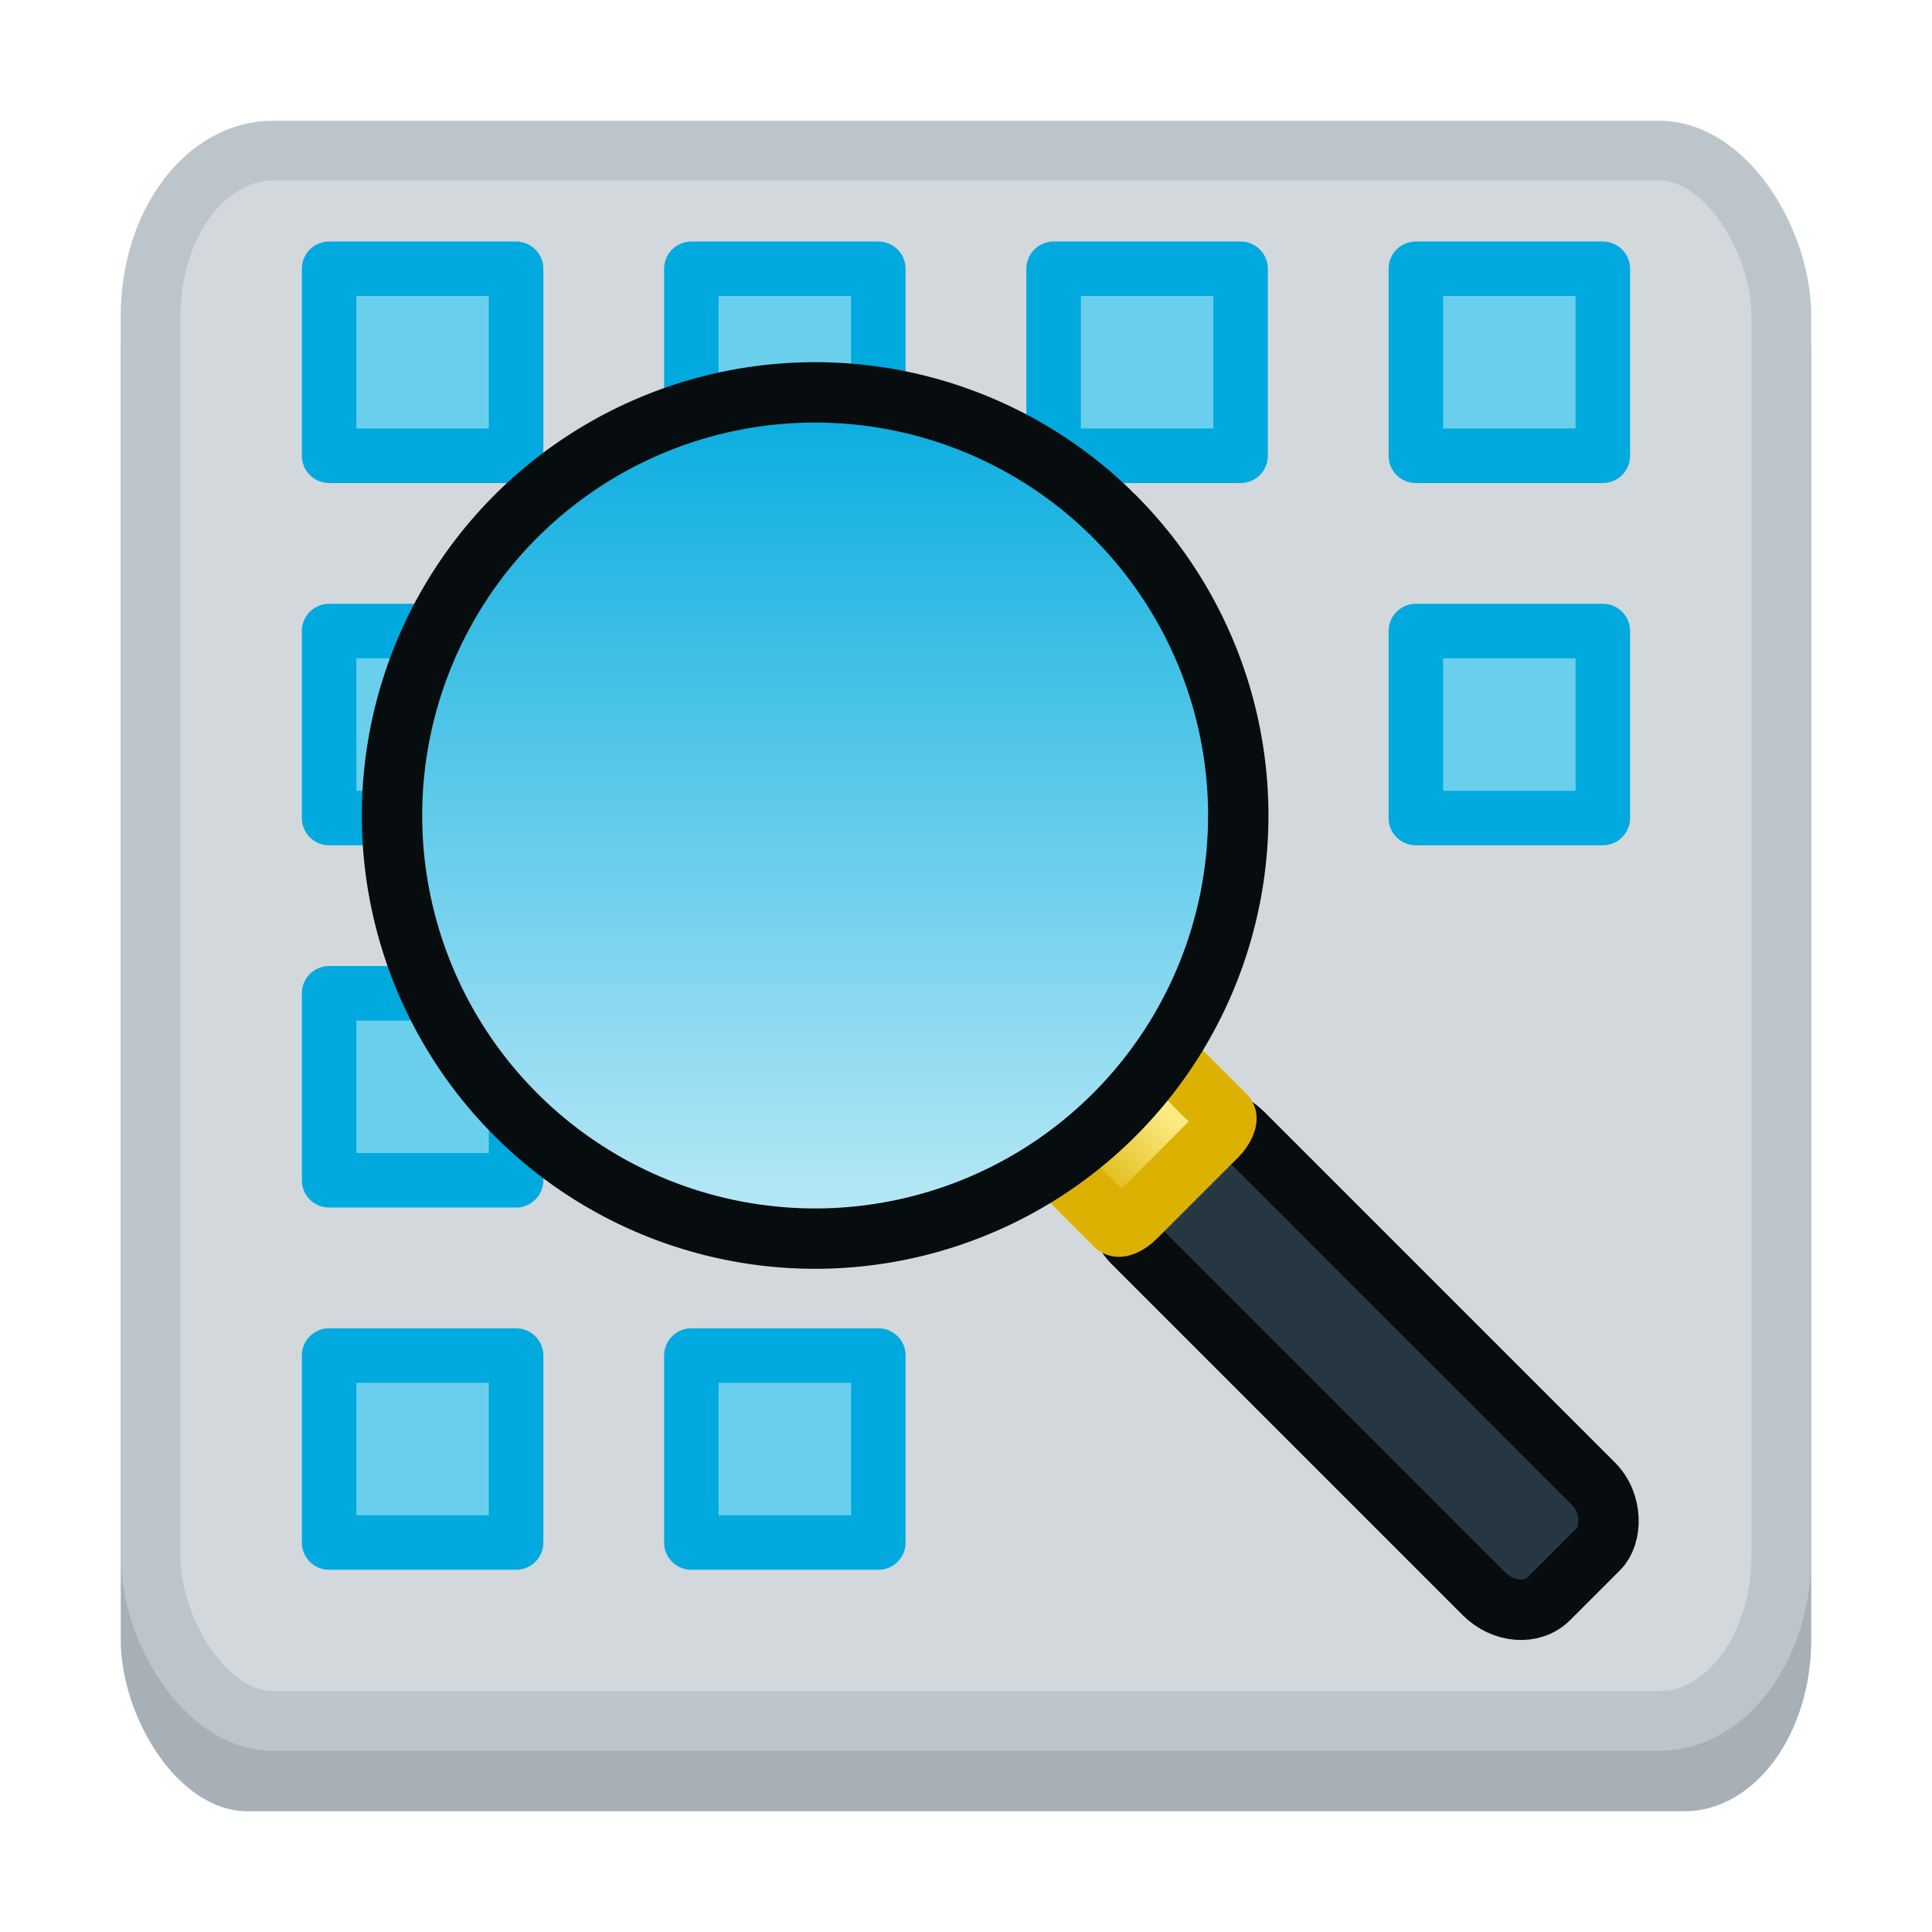 <?xml version="1.0" encoding="UTF-8" standalone="no"?>
<svg
   xmlns:dc="http://purl.org/dc/elements/1.1/"
   xmlns:cc="http://creativecommons.org/ns#"
   xmlns:rdf="http://www.w3.org/1999/02/22-rdf-syntax-ns#"
   xmlns:svg="http://www.w3.org/2000/svg"
   xmlns="http://www.w3.org/2000/svg"
   xmlns:xlink="http://www.w3.org/1999/xlink"
   xmlns:sodipodi="http://sodipodi.sourceforge.net/DTD/sodipodi-0.dtd"
   xmlns:inkscape="http://www.inkscape.org/namespaces/inkscape"
   viewBox="0 0 32 32"
   style="display:inline;enable-background:new"
   version="1.0"
   id="svg11300"
   height="32"
   width="32"
   sodipodi:docname="org.xfce.appfinder.svg"
   inkscape:version="1.0 (4035a4fb49, 2020-05-01)"
   inkscape:export-filename="/home/maug/Documents/org.xfce.appfinder.png"
   inkscape:export-xdpi="64"
   inkscape:export-ydpi="64">
  <sodipodi:namedview
     showguides="true"
     pagecolor="#ffffff"
     bordercolor="#666666"
     borderopacity="1"
     objecttolerance="10"
     gridtolerance="10"
     guidetolerance="10"
     inkscape:pageopacity="0"
     inkscape:pageshadow="2"
     inkscape:window-width="1424"
     inkscape:window-height="986"
     id="namedview35"
     showgrid="false"
     inkscape:zoom="4.5414715"
     inkscape:cx="-7.5110131"
     inkscape:cy="26.138235"
     inkscape:window-x="0"
     inkscape:window-y="0"
     inkscape:window-maximized="0"
     inkscape:current-layer="svg11300"
     inkscape:document-rotation="0">
    <inkscape:grid
       type="xygrid"
       id="grid833"
       empspacing="4" />
  </sodipodi:namedview>
  <title
     id="title4162">Adwaita Icon Template</title>
  <defs
     id="defs3">
    <linearGradient
       id="linearGradient916"
       inkscape:collect="always">
      <stop
         id="stop912"
         offset="0"
         style="stop-color:#c1ebf7;stop-opacity:1" />
      <stop
         id="stop914"
         offset="1"
         style="stop-color:#00aade;stop-opacity:1" />
    </linearGradient>
    <linearGradient
       id="linearGradient974">
      <stop
         style="stop-color:#babdb6;stop-opacity:1"
         offset="0"
         id="stop962" />
      <stop
         id="stop964"
         offset="0.042"
         style="stop-color:#f6f5f4;stop-opacity:1" />
      <stop
         style="stop-color:#d5d3cf;stop-opacity:1"
         offset="0.083"
         id="stop966" />
      <stop
         id="stop968"
         offset="0.917"
         style="stop-color:#deddda;stop-opacity:1" />
      <stop
         style="stop-color:#f6f5f4;stop-opacity:1"
         offset="0.958"
         id="stop970" />
      <stop
         style="stop-color:#babdb6;stop-opacity:1"
         offset="1"
         id="stop972" />
    </linearGradient>
    <linearGradient
       y2="44"
       x2="464"
       y1="44"
       x1="48"
       gradientTransform="matrix(0.25,0,0,0.25,0,119)"
       gradientUnits="userSpaceOnUse"
       id="linearGradient1747"
       xlink:href="#linearGradient974" />
    <filter
       inkscape:collect="always"
       style="color-interpolation-filters:sRGB"
       id="filter1069-3"
       x="-0.06"
       width="1.12"
       y="-0.06"
       height="1.12">
      <feGaussianBlur
         inkscape:collect="always"
         stdDeviation="0.096"
         id="feGaussianBlur1071-6" />
    </filter>
    <clipPath
       clipPathUnits="userSpaceOnUse"
       id="clipPath1301-5">
      <circle
         id="circle1303-6"
         style="color:#000000;display:inline;overflow:visible;visibility:visible;fill:none;fill-opacity:1;stroke:#263742;stroke-width:0.6;stroke-linecap:round;stroke-linejoin:round;stroke-miterlimit:4;stroke-dasharray:none;stroke-dashoffset:0;stroke-opacity:1;marker:none;enable-background:new"
         cx="-34.435"
         cy="661.51"
         r="5.712"
         transform="matrix(0.707,-0.707,0.707,0.707,0,0)" />
    </clipPath>
    <linearGradient
       inkscape:collect="always"
       xlink:href="#linearGradient1164"
       id="linearGradient2064-8-8-2"
       x1="108.318"
       y1="5.337"
       x2="108.573"
       y2="-6.094"
       gradientUnits="userSpaceOnUse"
       gradientTransform="matrix(0.65,0,0,0.64,85.342,44.701)" />
    <linearGradient
       id="linearGradient1164"
       inkscape:collect="always">
      <stop
         id="stop1160"
         offset="0"
         style="stop-color:#dcb102;stop-opacity:1" />
      <stop
         id="stop1162"
         offset="1"
         style="stop-color:#fcf4c0;stop-opacity:1" />
    </linearGradient>
    <clipPath
       clipPathUnits="userSpaceOnUse"
       id="clipPath1336-9">
      <circle
         id="circle1338-3"
         style="color:#000000;display:inline;overflow:visible;visibility:visible;fill:none;fill-opacity:1;stroke:#263742;stroke-width:0.6;stroke-linecap:round;stroke-linejoin:round;stroke-miterlimit:4;stroke-dasharray:none;stroke-dashoffset:0;stroke-opacity:1;marker:none;enable-background:new"
         cx="-34.435"
         cy="661.51"
         r="5.712"
         transform="matrix(0.707,-0.707,0.707,0.707,0,0)" />
    </clipPath>
    <linearGradient
       gradientTransform="translate(-46.669,46.669)"
       gradientUnits="userSpaceOnUse"
       y2="57.619"
       x2="23.361"
       y1="98.119"
       x1="-17.139"
       id="linearGradient918"
       xlink:href="#linearGradient916"
       inkscape:collect="always" />
    <linearGradient
       gradientUnits="userSpaceOnUse"
       y2="589.224"
       x2="33.138"
       y1="592.096"
       x1="29.975"
       id="linearGradient926"
       xlink:href="#linearGradient916"
       inkscape:collect="always" />
    <linearGradient
       gradientTransform="matrix(0.169,0,0,0.166,8.11,0.376)"
       gradientUnits="userSpaceOnUse"
       y2="-6.094"
       x2="108.573"
       y1="5.337"
       x1="108.318"
       id="linearGradient2064-8-8"
       xlink:href="#linearGradient2062"
       inkscape:collect="always" />
    <linearGradient
       id="linearGradient2062"
       inkscape:collect="always">
      <stop
         id="stop2058"
         offset="0"
         style="stop-color:#dcb102;stop-opacity:1" />
      <stop
         id="stop2060"
         offset="1"
         style="stop-color:#fbeb83;stop-opacity:1" />
    </linearGradient>
    <linearGradient
       gradientTransform="matrix(3.326,-3.3101807e-8,0,3.326,-104.406,-1945.325)"
       inkscape:collect="always"
       xlink:href="#linearGradient916"
       id="linearGradient1052"
       x1="29.897"
       y1="592.253"
       x2="33.049"
       y2="589.101"
       gradientUnits="userSpaceOnUse" />
    <linearGradient
       gradientUnits="userSpaceOnUse"
       y2="591.437"
       x2="27.11"
       y1="593.094"
       x1="25.453"
       id="linearGradient1035"
       xlink:href="#linearGradient916"
       inkscape:collect="always"
       gradientTransform="matrix(5,0,0,5,-68.494,-2782.811)" />
  </defs>
  <rect
     style="display:inline;opacity:1;fill:url(#linearGradient1747);fill-opacity:1;stroke:none;stroke-width:0.25;stroke-linecap:butt;stroke-linejoin:miter;stroke-miterlimit:4;stroke-dasharray:none;stroke-dashoffset:0;stroke-opacity:1;marker:none;marker-start:none;marker-mid:none;marker-end:none;paint-order:normal;enable-background:new"
     id="rect1709"
     width="104"
     height="84"
     x="12"
     y="98"
     rx="8"
     ry="8" />
  <rect
     style="display:inline;opacity:1;fill:#a7b0b7;fill-opacity:1;stroke:none;stroke-width:0.25;stroke-linecap:butt;stroke-linejoin:miter;stroke-miterlimit:4;stroke-dasharray:none;stroke-dashoffset:0;stroke-opacity:1;marker:none;marker-start:none;marker-mid:none;marker-end:none;paint-order:normal;enable-background:new"
     id="rect879"
     width="104"
     height="100"
     x="12"
     y="82"
     rx="8"
     ry="8" />
  <rect
     ry="8"
     rx="8"
     y="78"
     x="12"
     height="100"
     width="104"
     id="rect1711"
     style="display:inline;opacity:1;fill:#d2d8dc;fill-opacity:1;stroke:none;stroke-width:0.25;stroke-linecap:butt;stroke-linejoin:miter;stroke-miterlimit:4;stroke-dasharray:none;stroke-dashoffset:0;stroke-opacity:1;marker:none;marker-start:none;marker-mid:none;marker-end:none;paint-order:normal;enable-background:new" />
  <rect
     transform="rotate(90)"
     style="display:inline;opacity:1;fill:#6acfec;fill-opacity:1;fill-rule:nonzero;stroke:#00aade;stroke-width:1;stroke-linecap:round;stroke-linejoin:round;stroke-miterlimit:4;stroke-dasharray:none;stroke-dashoffset:0;stroke-opacity:1;enable-background:new"
     id="rect845-6-2"
     width="17"
     height="17"
     x="86.5"
     y="-37.5"
     rx="0"
     ry="0" />
  <rect
     transform="rotate(90)"
     style="display:inline;opacity:1;fill:#6acfec;fill-opacity:1;fill-rule:nonzero;stroke:#00aade;stroke-width:1;stroke-linecap:round;stroke-linejoin:round;stroke-miterlimit:4;stroke-dasharray:none;stroke-dashoffset:0;stroke-opacity:1;enable-background:new"
     id="rect845-6-2-3"
     width="17"
     height="17"
     x="108.5"
     y="-37.5"
     rx="0"
     ry="0" />
  <rect
     transform="rotate(90)"
     style="display:inline;opacity:1;fill:#6acfec;fill-opacity:1;fill-rule:nonzero;stroke:#00aade;stroke-width:1;stroke-linecap:round;stroke-linejoin:round;stroke-miterlimit:4;stroke-dasharray:none;stroke-dashoffset:0;stroke-opacity:1;enable-background:new"
     id="rect845-6-2-6"
     width="17"
     height="17"
     x="130.5"
     y="-37.5"
     rx="0"
     ry="0" />
  <rect
     transform="rotate(90)"
     style="display:inline;opacity:1;fill:#6acfec;fill-opacity:1;fill-rule:nonzero;stroke:#00aade;stroke-width:1;stroke-linecap:round;stroke-linejoin:round;stroke-miterlimit:4;stroke-dasharray:none;stroke-dashoffset:0;stroke-opacity:1;enable-background:new"
     id="rect845-6-2-7"
     width="17"
     height="17"
     x="152.5"
     y="-37.5"
     rx="0"
     ry="0" />
  <rect
     transform="rotate(90)"
     style="display:inline;opacity:1;fill:#6acfec;fill-opacity:1;fill-rule:nonzero;stroke:#00aade;stroke-width:1;stroke-linecap:round;stroke-linejoin:round;stroke-miterlimit:4;stroke-dasharray:none;stroke-dashoffset:0;stroke-opacity:1;enable-background:new"
     id="rect845-6-2-9"
     width="17"
     height="17"
     x="86.5"
     y="-107.5"
     rx="0"
     ry="0" />
  <rect
     transform="rotate(90)"
     style="display:inline;opacity:1;fill:#6acfec;fill-opacity:1;fill-rule:nonzero;stroke:#00aade;stroke-width:1;stroke-linecap:round;stroke-linejoin:round;stroke-miterlimit:4;stroke-dasharray:none;stroke-dashoffset:0;stroke-opacity:1;enable-background:new"
     id="rect845-6-2-3-3"
     width="17"
     height="17"
     x="108.5"
     y="-107.5"
     rx="0"
     ry="0" />
  <rect
     transform="rotate(90)"
     style="display:inline;opacity:1;fill:#6acfec;fill-opacity:1;fill-rule:nonzero;stroke:#00aade;stroke-width:1;stroke-linecap:round;stroke-linejoin:round;stroke-miterlimit:4;stroke-dasharray:none;stroke-dashoffset:0;stroke-opacity:1;enable-background:new"
     id="rect845-6-2-62"
     width="17"
     height="17"
     x="86.5"
     y="-60.5"
     rx="0"
     ry="0" />
  <rect
     transform="rotate(90)"
     style="display:inline;opacity:1;fill:#d4ade2;fill-opacity:1;fill-rule:nonzero;stroke:#753390;stroke-width:1;stroke-linecap:round;stroke-linejoin:round;stroke-miterlimit:4;stroke-dasharray:none;stroke-dashoffset:0;stroke-opacity:1;enable-background:new"
     id="rect845-6-2-3-6"
     width="17"
     height="17"
     x="108.5"
     y="-60.5"
     rx="4.748"
     ry="4.748" />
  <rect
     transform="rotate(90)"
     style="display:inline;opacity:1;fill:#d4ade2;fill-opacity:1;fill-rule:nonzero;stroke:#753390;stroke-width:1;stroke-linecap:round;stroke-linejoin:round;stroke-miterlimit:4;stroke-dasharray:none;stroke-dashoffset:0;stroke-opacity:1;enable-background:new"
     id="rect845-6-2-6-1"
     width="17"
     height="17"
     x="130.5"
     y="-60.5"
     rx="4.748"
     ry="4.748" />
  <rect
     transform="rotate(90)"
     style="display:inline;opacity:1;fill:#6acfec;fill-opacity:1;fill-rule:nonzero;stroke:#00aade;stroke-width:1;stroke-linecap:round;stroke-linejoin:round;stroke-miterlimit:4;stroke-dasharray:none;stroke-dashoffset:0;stroke-opacity:1;enable-background:new"
     id="rect845-6-2-7-8"
     width="17"
     height="17"
     x="152.5"
     y="-60.5"
     rx="0"
     ry="0" />
  <rect
     transform="rotate(90)"
     style="display:inline;opacity:1;fill:#6acfec;fill-opacity:1;fill-rule:nonzero;stroke:#00aade;stroke-width:1;stroke-linecap:round;stroke-linejoin:round;stroke-miterlimit:4;stroke-dasharray:none;stroke-dashoffset:0;stroke-opacity:1;enable-background:new"
     id="rect845-6-2-79"
     width="17"
     height="17"
     x="86.5"
     y="-84.5"
     rx="0"
     ry="0" />
  <rect
     transform="rotate(90)"
     style="display:inline;opacity:1;fill:#d4ade2;fill-opacity:1;fill-rule:nonzero;stroke:#753390;stroke-width:1;stroke-linecap:round;stroke-linejoin:round;stroke-miterlimit:4;stroke-dasharray:none;stroke-dashoffset:0;stroke-opacity:1;enable-background:new"
     id="rect845-6-2-3-2"
     width="17"
     height="17"
     x="108.5"
     y="-84.5"
     rx="4.748"
     ry="4.748" />
  <rect
     transform="rotate(90)"
     style="display:inline;opacity:1;fill:#6acfec;fill-opacity:1;fill-rule:nonzero;stroke:#00aade;stroke-width:1;stroke-linecap:round;stroke-linejoin:round;stroke-miterlimit:4;stroke-dasharray:none;stroke-dashoffset:0;stroke-opacity:1;enable-background:new"
     id="rect845-6-2-6-0"
     width="17"
     height="17"
     x="130.5"
     y="-84.5"
     rx="0"
     ry="0" />
  <rect
     style="color:#bebebe;display:inline;overflow:visible;visibility:visible;fill:none;fill-opacity:1;stroke:none;stroke-width:2.671;marker:none;enable-background:new"
     id="rect18110-7-1-3-6-3-7"
     y="99.336"
     x="39.242"
     height="24"
     width="24" />
  <rect
     y="100.155"
     x="90.425"
     height="24"
     width="24"
     id="rect4234-7"
     style="display:inline;fill:none;fill-opacity:1;stroke:none;stroke-width:1.5;enable-background:new" />
  <rect
     style="display:inline;opacity:0.96;fill:#dcb102;fill-opacity:1;stroke:none;stroke-width:0.595;stroke-linecap:butt;stroke-linejoin:miter;stroke-miterlimit:4;stroke-dasharray:none;stroke-dashoffset:0;stroke-opacity:1;paint-order:normal;enable-background:new"
     id="rect1166"
     width="0.125"
     height="0.25"
     x="23.82"
     y="170.941"
     rx="0.534"
     ry="0.25" />
  <path
     inkscape:connector-curvature="0"
     style="display:inline;opacity:1;fill:#6acfec;fill-opacity:1;stroke:none;stroke-width:0.05;stroke-linecap:butt;stroke-linejoin:miter;stroke-miterlimit:4;stroke-dasharray:none;stroke-dashoffset:0;stroke-opacity:1;marker:none;marker-start:none;marker-mid:none;marker-end:none;paint-order:normal;enable-background:new"
     d="m 447.466,485.937 v 10 h 10.4 v -8.4 c 0,-0.886 -0.714,-1.6 -1.6,-1.6 z"
     id="rect4553-4-4-0"
     clip-path="url(#clipPath1336-9)"
     transform="matrix(5,0,0,5,-2160.88,-2340.26)" />
  <path
     sodipodi:arc-type="arc"
     id="path27918-3-4-6-7-5"
     style="color:#000000;display:inline;overflow:visible;visibility:visible;fill:#b97ace;fill-opacity:1;stroke:#070c0f;stroke-width:3;stroke-linecap:round;stroke-linejoin:round;stroke-miterlimit:4;stroke-dasharray:none;stroke-dashoffset:0;stroke-opacity:1;marker:none;enable-background:new"
     transform="matrix(0.707,-0.707,0.707,0.707,0,0)"
     sodipodi:type="arc"
     sodipodi:cx="-44.547626"
     sodipodi:cy="125.15791"
     sodipodi:rx="28.509373"
     sodipodi:ry="28.509373"
     sodipodi:start="0"
     sodipodi:end="6.2664029"
     sodipodi:open="true"
     d="m -16.038,125.158 a 28.509,28.509 0 0 1 -28.39,28.509 28.509,28.509 0 0 1 -28.628,-28.27 28.509,28.509 0 0 1 28.15,-28.746 28.509,28.509 0 0 1 28.864,28.029" />
  <rect
     style="display:inline;fill:#070c0f;fill-opacity:1;fill-rule:evenodd;stroke:none;stroke-width:0.609;stroke-miterlimit:4;stroke-dasharray:none;stroke-opacity:1;enable-background:new"
     id="rect1985-9-2-2-2"
     width="38.81"
     height="10.124"
     x="153.352"
     y="40.968"
     rx="3.231"
     ry="2.762"
     transform="matrix(0.713,0.701,-0.713,0.701,0,0)" />
  <rect
     style="display:inline;fill:#263742;fill-opacity:1;fill-rule:evenodd;stroke:none;stroke-width:0.595;stroke-miterlimit:4;stroke-dasharray:none;stroke-opacity:1;enable-background:new"
     id="rect1985-9-2-61"
     width="37.914"
     height="9.89"
     x="153.882"
     y="38.318"
     rx="3.156"
     ry="2.699"
     transform="rotate(45)" />
  <rect
     style="display:inline;fill:url(#linearGradient2064-8-8-2);fill-opacity:1;fill-rule:evenodd;stroke:none;stroke-width:0.065;stroke-miterlimit:4;stroke-dasharray:none;stroke-opacity:1;enable-background:new"
     id="rect1985-1-4-0-8"
     width="6.295"
     height="9.906"
     x="153.882"
     y="38.303"
     rx="0.534"
     ry="0"
     transform="matrix(0.707,0.707,-0.707,0.707,0,0)" />
  <path
     id="path4556-5-4-7"
     d="m 447.466,505.937 v -10 h -10.4 v 8.4 c 0,0.886 0.714,1.6 1.6,1.6 z"
     style="display:inline;opacity:1;fill:#6acfec;fill-opacity:1;stroke:none;stroke-width:0.05;stroke-linecap:butt;stroke-linejoin:miter;stroke-miterlimit:4;stroke-dasharray:none;stroke-dashoffset:0;stroke-opacity:1;marker:none;marker-start:none;marker-mid:none;marker-end:none;paint-order:normal;enable-background:new"
     inkscape:connector-curvature="0"
     clip-path="url(#clipPath1301-5)"
     transform="matrix(5,0,0,5,-2159.845,-2342.108)" />
  <path
     style="display:inline;fill:#ad7702;fill-opacity:1;stroke:none;stroke-width:1px;stroke-linecap:butt;stroke-linejoin:miter;stroke-opacity:1;enable-background:new"
     d="m 79.174,147.35 -1.041,1.153 -4.797,-4.683 1.438,-0.973"
     id="path1168-2"
     inkscape:connector-curvature="0"
     sodipodi:nodetypes="cccc" />
  <path
     id="path27918-3-4-6-7"
     style="color:#000000;display:inline;overflow:visible;visibility:visible;fill:url(#linearGradient918);fill-opacity:1;stroke:#263742;stroke-width:3;stroke-linecap:round;stroke-linejoin:round;stroke-miterlimit:4;stroke-dasharray:none;stroke-dashoffset:0;stroke-opacity:1;marker:none;enable-background:new"
     transform="matrix(0.707,-0.707,0.707,0.707,0,0)"
     sodipodi:type="arc"
     sodipodi:cx="-43.840523"
     sodipodi:cy="124.4508"
     sodipodi:rx="28.509373"
     sodipodi:ry="28.509373"
     sodipodi:start="0"
     sodipodi:end="6.2664029"
     sodipodi:open="true"
     d="m -15.331,124.451 a 28.509,28.509 0 0 1 -28.39,28.509 28.509,28.509 0 0 1 -28.628,-28.27 28.509,28.509 0 0 1 28.15,-28.746 28.509,28.509 0 0 1 28.864,28.029"
     sodipodi:arc-type="arc" />
  <g
     id="g23429-5-03-9"
     inkscape:label="web-browser"
     transform="matrix(2.161,0,0,2.161,-355.661,-1041.055)"
     style="display:inline;fill:#2e3436;fill-opacity:1;enable-background:new">
    <rect
       width="16"
       height="16"
       x="183"
       y="529"
       id="rect18110-7-1-3-6-3-6-2"
       style="color:#bebebe;display:inline;overflow:visible;visibility:visible;fill:none;stroke:none;stroke-width:1.781;marker:none;enable-background:new" />
    <path
       sodipodi:nodetypes="cccccccc"
       id="path6242-5-1-0"
       d="m 191,533.846 v 10.38 l -2.344,-2.288 -1.339,2.735 c -0.328,0.74 -2.034,0.145 -1.549,-0.844 l 1.325,-2.839 h -2.958 z"
       style="color:#000000;display:block;overflow:visible;visibility:visible;fill:#003445;fill-opacity:1;fill-rule:nonzero;stroke:none;stroke-width:1;marker:none;enable-background:accumulate"
       inkscape:connector-curvature="0" />
    <path
       style="color:#000000;font-style:normal;font-variant:normal;font-weight:normal;font-stretch:normal;font-size:medium;line-height:normal;font-family:Sans;-inkscape-font-specification:Sans;text-indent:0;text-align:start;text-decoration:none;text-decoration-line:none;letter-spacing:normal;word-spacing:normal;text-transform:none;writing-mode:lr-tb;direction:ltr;baseline-shift:baseline;text-anchor:start;display:inline;overflow:visible;visibility:visible;fill:#003445;fill-opacity:1;stroke:none;stroke-width:2;marker:none;enable-background:accumulate"
       d="m 190.156,530.062 c -3.827,0.46 -6.579,3.958 -6.094,7.781 0.131,1.035 0.294,1.382 0.294,1.382 l 1.675,-1.632 c -0.331,-2.753 1.622,-5.231 4.375,-5.562 2.753,-0.331 5.231,1.622 5.562,4.375 0.314,2.608 -1.391,5.025 -3.969,5.531 l 0.031,2 c 0,0 0.521,-0.106 0.624,-0.131 3.416,-0.834 5.706,-4.127 5.283,-7.65 -0.46,-3.827 -3.955,-6.554 -7.781,-6.094 z"
       id="path23405-6-0-2"
       inkscape:connector-curvature="0"
       sodipodi:nodetypes="csccssccsssc" />
  </g>
  <circle
     style="color:#000000;display:inline;overflow:visible;visibility:visible;opacity:0.322;fill:#c1ebf7;fill-opacity:1;fill-rule:nonzero;stroke:none;stroke-width:0.358;marker:none;filter:url(#filter1069-3);enable-background:new"
     id="circle21711-7-41-9-8-8-5"
     cx="444.931"
     cy="-381.893"
     transform="matrix(5,0,0,-5,-2167.438,-1807.498)"
     r="1.917" />
  <circle
     r="1.917"
     transform="matrix(2.529,0,0,-2.529,-1057.293,-860.799)"
     cy="-381.893"
     cx="444.931"
     id="circle1073-9"
     style="color:#000000;display:inline;overflow:visible;visibility:visible;opacity:0.322;fill:#c1ebf7;fill-opacity:1;fill-rule:nonzero;stroke:none;stroke-width:0.708;marker:none;filter:url(#filter1069-3);enable-background:new" />
  <rect
     ry="2.842"
     rx="2.1"
     y="3"
     x="2"
     height="27"
     width="28"
     id="rect833-4-7"
     style="display:inline;opacity:1;fill:#a7b0b7;fill-opacity:1;stroke:none;stroke-width:0.067;stroke-linecap:butt;stroke-linejoin:miter;stroke-miterlimit:4;stroke-dasharray:none;stroke-dashoffset:0;stroke-opacity:1;marker:none;marker-start:none;marker-mid:none;marker-end:none;paint-order:normal;enable-background:new" />
  <rect
     ry="2.738"
     rx="2.026"
     y="2.494"
     x="2.494"
     height="26.011"
     width="27.011"
     id="rect833-4"
     style="display:inline;opacity:1;fill:#d2d8dc;fill-opacity:1;stroke:#bcc5ca;stroke-width:0.989;stroke-linecap:butt;stroke-linejoin:miter;stroke-miterlimit:4;stroke-dasharray:none;stroke-dashoffset:0;stroke-opacity:1;marker:none;marker-start:none;marker-mid:none;marker-end:none;paint-order:normal;enable-background:new" />
  <rect
     transform="rotate(90)"
     style="display:inline;opacity:1;fill:#6acfec;fill-opacity:1;fill-rule:nonzero;stroke:#00aade;stroke-width:0.903;stroke-linecap:round;stroke-linejoin:round;stroke-miterlimit:4;stroke-dasharray:none;stroke-dashoffset:0;stroke-opacity:1;enable-background:new"
     id="rect845-6-2-3-3-6-5-9-1-36"
     width="3.097"
     height="3.097"
     x="10.452"
     y="-8.548"
     rx="0"
     ry="0" />
  <rect
     ry="0"
     rx="0"
     y="-8.548"
     x="4.452"
     height="3.097"
     width="3.097"
     id="rect845-6-2-3-3-6-5-9-1"
     style="display:inline;opacity:1;fill:#6acfec;fill-opacity:1;fill-rule:nonzero;stroke:#00aade;stroke-width:0.903;stroke-linecap:round;stroke-linejoin:round;stroke-miterlimit:4;stroke-dasharray:none;stroke-dashoffset:0;stroke-opacity:1;enable-background:new"
     transform="rotate(90)" />
  <rect
     style="display:inline;fill:#263742;fill-opacity:1;fill-rule:evenodd;stroke:#070c0f;stroke-width:1;stroke-miterlimit:4;stroke-dasharray:none;stroke-opacity:1;enable-background:new"
     id="rect1985-9-2"
     width="9.855"
     height="2.571"
     x="27.009"
     y="-1.285"
     rx="0.82"
     ry="0.701"
     transform="rotate(45)" />
  <rect
     style="display:inline;opacity:1;fill:#d2d8dc;fill-opacity:1;stroke:#a7b0b7;stroke-width:1;stroke-linecap:butt;stroke-linejoin:miter;stroke-miterlimit:4;stroke-dasharray:none;stroke-dashoffset:0;stroke-opacity:1;marker:none;marker-start:none;marker-mid:none;marker-end:none;paint-order:normal;enable-background:new"
     id="rect833-4-3"
     width="15"
     height="15"
     x="164.901"
     y="76.182"
     rx="1.125"
     ry="1.579" />
  <rect
     style="display:inline;opacity:1;fill:#263742;fill-opacity:1;stroke:none;stroke-width:2.119;stroke-linecap:butt;stroke-linejoin:miter;stroke-miterlimit:4;stroke-dasharray:none;stroke-dashoffset:0;stroke-opacity:1;paint-order:normal;enable-background:new"
     id="rect1032-3"
     width="3"
     height="8"
     x="61.2"
     y="183.442"
     rx="1"
     ry="1"
     transform="rotate(-45)" />
  <rect
     style="display:inline;opacity:1;fill:#dcb102;fill-opacity:1;stroke:none;stroke-width:1.06;stroke-linecap:butt;stroke-linejoin:miter;stroke-miterlimit:4;stroke-dasharray:none;stroke-dashoffset:0;stroke-opacity:1;paint-order:normal;enable-background:new"
     id="rect1032"
     width="3"
     height="2"
     x="61.2"
     y="183.442"
     rx="1"
     ry="1"
     transform="rotate(-45)" />
  <path
     sodipodi:arc-type="arc"
     id="path27918-3-4-6-6"
     style="color:#000000;display:inline;overflow:visible;visibility:visible;fill:url(#linearGradient1035);fill-opacity:1;stroke:#003445;stroke-width:1;stroke-linecap:round;stroke-linejoin:round;stroke-miterlimit:4;stroke-dasharray:none;stroke-dashoffset:0;stroke-opacity:1;marker:none;enable-background:new"
     transform="matrix(0.707,-0.707,0.707,0.707,0,0)"
     sodipodi:type="arc"
     sodipodi:cx="62.73468"
     sodipodi:cy="178.25012"
     sodipodi:rx="5.5030313"
     sodipodi:ry="5.5030313"
     sodipodi:start="0"
     sodipodi:end="6.2664029"
     sodipodi:open="true"
     d="m 68.238,178.25 a 5.503,5.503 0 0 1 -5.48,5.503 5.503,5.503 0 0 1 -5.526,-5.457 5.503,5.503 0 0 1 5.434,-5.549 5.503,5.503 0 0 1 5.572,5.41" />
  <g
     id="g23429-5-03-7"
     inkscape:label="web-browser"
     transform="matrix(0.5,0,0,0.5,74.901,-186.757)"
     style="display:inline;fill:#2e3436;fill-opacity:1;enable-background:new">
    <rect
       width="16"
       height="16"
       x="183"
       y="529"
       id="rect18110-7-1-3-6-3-6-5"
       style="color:#bebebe;display:inline;overflow:visible;visibility:visible;fill:none;stroke:none;stroke-width:1.781;marker:none;enable-background:new" />
    <path
       sodipodi:nodetypes="cccccccc"
       id="path6242-5-1-3"
       d="m 191,533.846 v 10.38 l -2.344,-2.288 -1.339,2.735 c -0.328,0.74 -2.034,0.145 -1.549,-0.844 l 1.325,-2.839 h -2.958 z"
       style="color:#000000;display:block;overflow:visible;visibility:visible;fill:#003445;fill-opacity:1;fill-rule:nonzero;stroke:none;stroke-width:1;marker:none;enable-background:accumulate"
       inkscape:connector-curvature="0" />
    <path
       style="color:#000000;font-style:normal;font-variant:normal;font-weight:normal;font-stretch:normal;font-size:medium;line-height:normal;font-family:Sans;-inkscape-font-specification:Sans;text-indent:0;text-align:start;text-decoration:none;text-decoration-line:none;letter-spacing:normal;word-spacing:normal;text-transform:none;writing-mode:lr-tb;direction:ltr;baseline-shift:baseline;text-anchor:start;display:inline;overflow:visible;visibility:visible;fill:#003445;fill-opacity:1;stroke:none;stroke-width:2;marker:none;enable-background:accumulate"
       d="m 190.156,530.062 c -3.827,0.46 -6.579,3.958 -6.094,7.781 0.131,1.035 0.294,1.382 0.294,1.382 l 1.675,-1.632 c -0.331,-2.753 1.622,-5.231 4.375,-5.562 2.753,-0.331 5.231,1.622 5.562,4.375 0.314,2.608 -1.391,5.025 -3.969,5.531 l 0.031,2 c 0,0 0.521,-0.106 0.624,-0.131 3.416,-0.834 5.706,-4.127 5.283,-7.65 -0.46,-3.827 -3.955,-6.554 -7.781,-6.094 z"
       id="path23405-6-0-5"
       inkscape:connector-curvature="0"
       sodipodi:nodetypes="csccssccsssc" />
  </g>
  <rect
     transform="rotate(90)"
     style="display:inline;opacity:1;fill:#6acfec;fill-opacity:1;fill-rule:nonzero;stroke:#00aade;stroke-width:0.903;stroke-linecap:round;stroke-linejoin:round;stroke-miterlimit:4;stroke-dasharray:none;stroke-dashoffset:0;stroke-opacity:1;enable-background:new"
     id="rect845-6-2-3-3-6-5-9-1-3"
     width="3.097"
     height="3.097"
     x="4.452"
     y="-14.548"
     rx="0"
     ry="0" />
  <rect
     transform="rotate(90)"
     style="display:inline;opacity:1;fill:#6acfec;fill-opacity:1;fill-rule:nonzero;stroke:#00aade;stroke-width:0.903;stroke-linecap:round;stroke-linejoin:round;stroke-miterlimit:4;stroke-dasharray:none;stroke-dashoffset:0;stroke-opacity:1;enable-background:new"
     id="rect845-6-2-3-3-6-5-9-1-6"
     width="3.097"
     height="3.097"
     x="4.452"
     y="-20.548"
     rx="0"
     ry="0" />
  <rect
     transform="rotate(90)"
     style="display:inline;opacity:1;fill:#6acfec;fill-opacity:1;fill-rule:nonzero;stroke:#00aade;stroke-width:0.903;stroke-linecap:round;stroke-linejoin:round;stroke-miterlimit:4;stroke-dasharray:none;stroke-dashoffset:0;stroke-opacity:1;enable-background:new"
     id="rect845-6-2-3-3-6-5-9-1-7"
     width="3.097"
     height="3.097"
     x="4.452"
     y="-26.548"
     rx="0"
     ry="0" />
  <rect
     ry="0"
     rx="0"
     y="-14.714"
     x="11.286"
     height="3.429"
     width="3.429"
     id="rect845-6-2-3-3-6-5-9-1-3-3"
     style="display:inline;opacity:1;fill:#6acfec;fill-opacity:1;fill-rule:nonzero;stroke:#00aade;stroke-width:0.571;stroke-linecap:round;stroke-linejoin:round;stroke-miterlimit:4;stroke-dasharray:none;stroke-dashoffset:0;stroke-opacity:1;enable-background:new"
     transform="rotate(90)" />
  <rect
     ry="0"
     rx="0"
     y="-8.548"
     x="16.452"
     height="3.097"
     width="3.097"
     id="rect845-6-2-3-3-6-5-9-1-36-5"
     style="display:inline;opacity:1;fill:#6acfec;fill-opacity:1;fill-rule:nonzero;stroke:#00aade;stroke-width:0.903;stroke-linecap:round;stroke-linejoin:round;stroke-miterlimit:4;stroke-dasharray:none;stroke-dashoffset:0;stroke-opacity:1;enable-background:new"
     transform="rotate(90)" />
  <rect
     style="display:inline;fill:url(#linearGradient2064-8-8);fill-opacity:1;fill-rule:evenodd;stroke:#dcb102;stroke-width:1;stroke-miterlimit:4;stroke-dasharray:none;stroke-opacity:1;enable-background:new"
     id="rect1985-1-4-0"
     width="1.636"
     height="2.575"
     x="25.925"
     y="-1.287"
     rx="0.139"
     ry="0.333"
     transform="matrix(0.707,0.707,-0.707,0.707,0,0)" />
  <path
     id="path27918-3-4-6"
     style="color:#000000;display:inline;overflow:visible;visibility:visible;fill:url(#linearGradient1052);fill-opacity:1;stroke:#070c0f;stroke-width:1;stroke-linecap:round;stroke-linejoin:round;stroke-miterlimit:4;stroke-dasharray:none;stroke-dashoffset:0;stroke-opacity:1;marker:none;enable-background:new"
     transform="matrix(0.707,-0.707,0.707,0.707,0,0)"
     sodipodi:type="arc"
     sodipodi:cx="-0.0040241978"
     sodipodi:cy="19.100946"
     sodipodi:rx="7.0094972"
     sodipodi:ry="7.0094972"
     sodipodi:start="0"
     sodipodi:end="6.2664029"
     sodipodi:open="true"
     d="M 7.005,19.101 A 7.009,7.009 0 0 1 0.025,26.11 7.009,7.009 0 0 1 -7.013,19.16 7.009,7.009 0 0 1 -0.092,12.092 7.009,7.009 0 0 1 7.004,18.983"
     sodipodi:arc-type="arc" />
  <rect
     ry="0"
     rx="0"
     y="-26.548"
     x="10.452"
     height="3.097"
     width="3.097"
     id="rect845-6-2-3-3-6-5-9-1-7-3"
     style="display:inline;opacity:1;fill:#6acfec;fill-opacity:1;fill-rule:nonzero;stroke:#00aade;stroke-width:0.903;stroke-linecap:round;stroke-linejoin:round;stroke-miterlimit:4;stroke-dasharray:none;stroke-dashoffset:0;stroke-opacity:1;enable-background:new"
     transform="rotate(90)" />
  <rect
     ry="0"
     rx="0"
     y="-8.548"
     x="22.452"
     height="3.097"
     width="3.097"
     id="rect845-6-2-3-3-6-5-9-1-36-1"
     style="display:inline;opacity:1;fill:#6acfec;fill-opacity:1;fill-rule:nonzero;stroke:#00aade;stroke-width:0.903;stroke-linecap:round;stroke-linejoin:round;stroke-miterlimit:4;stroke-dasharray:none;stroke-dashoffset:0;stroke-opacity:1;enable-background:new"
     transform="rotate(90)" />
  <rect
     transform="rotate(90)"
     style="display:inline;opacity:1;fill:#6acfec;fill-opacity:1;fill-rule:nonzero;stroke:#00aade;stroke-width:0.903;stroke-linecap:round;stroke-linejoin:round;stroke-miterlimit:4;stroke-dasharray:none;stroke-dashoffset:0;stroke-opacity:1;enable-background:new"
     id="rect845-6-2-3-3-6-5-9-1-3-7-2"
     width="3.097"
     height="3.097"
     x="22.452"
     y="-14.548"
     rx="0"
     ry="0" />
</svg>
